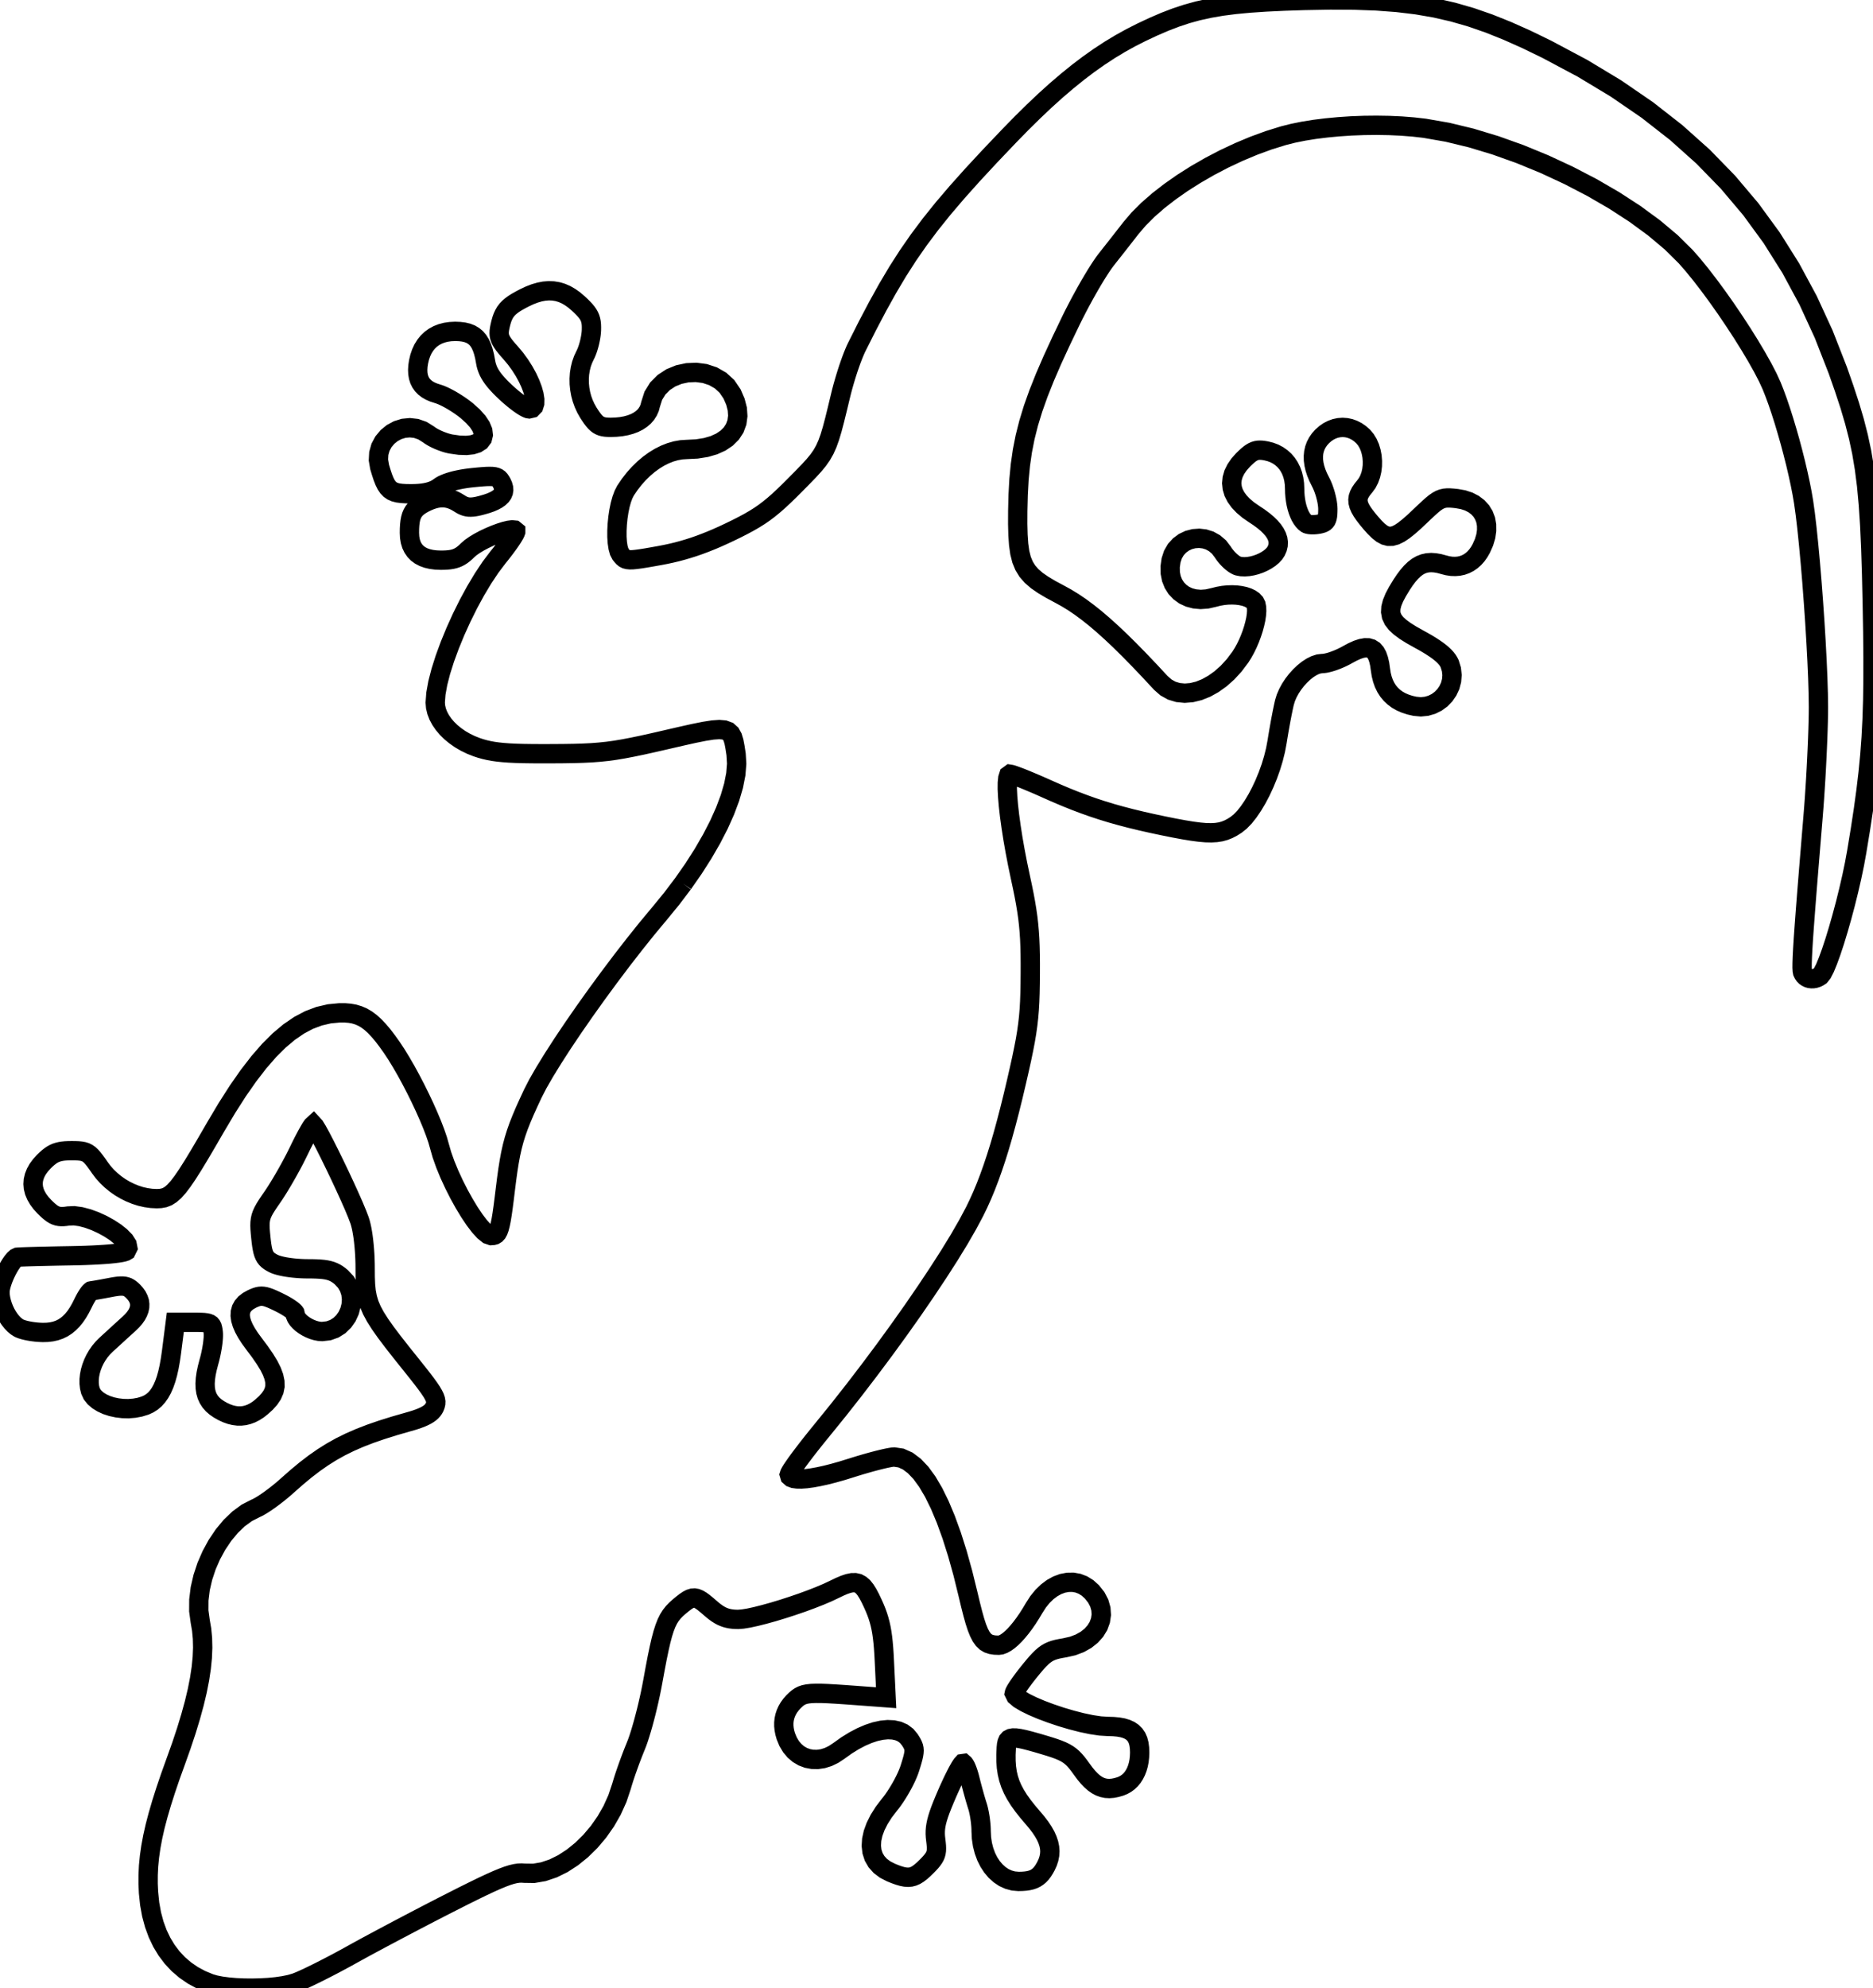 <?xml version="1.0"?>
<svg 
  xmlns="http://www.w3.org/2000/svg" 
  xmlns:xlink="http://www.w3.org/1999/xlink" version="1.1" preserveAspectRatio="xMinYMin meet" viewBox="-1.296 -98.743 93.846 99.559" width="100%" height="100%">
  <path fill="none" stroke="#000000" stroke-width="1%" d="M32.93,-54.495L33.459,-55.253L33.936,-56.001L34.359,-56.733L34.726,-57.444L35.033,-58.13L35.278,-58.783L35.459,-59.399L35.572,-59.973L35.615,-60.498L35.586,-60.969L35.533,-61.316L35.479,-61.601L35.41,-61.829L35.315,-62.001L35.181,-62.12L34.994,-62.189L34.742,-62.211L34.413,-62.187L33.993,-62.121L33.469,-62.016L32.83,-61.873L32.062,-61.696L31.434,-61.552L30.88,-61.429L30.388,-61.327L29.943,-61.242L29.53,-61.173L29.135,-61.119L28.743,-61.078L28.34,-61.047L27.912,-61.026L27.445,-61.012L26.923,-61.004L26.333,-61L25.807,-60.999L25.337,-61.002L24.92,-61.008L24.548,-61.019L24.217,-61.035L23.921,-61.057L23.656,-61.084L23.416,-61.117L23.195,-61.158L22.989,-61.205L22.792,-61.26L22.599,-61.323L22.303,-61.439L22.023,-61.575L21.761,-61.728L21.518,-61.897L21.297,-62.078L21.1,-62.272L20.928,-62.475L20.783,-62.685L20.667,-62.901L20.582,-63.121L20.529,-63.342L20.511,-63.562L20.545,-64.012L20.64,-64.538L20.792,-65.127L20.994,-65.764L21.24,-66.433L21.523,-67.122L21.837,-67.814L22.176,-68.497L22.534,-69.155L22.904,-69.773L23.28,-70.338L23.656,-70.835L23.784,-70.993L23.905,-71.148L24.019,-71.298L24.125,-71.441L24.222,-71.576L24.308,-71.7L24.382,-71.814L24.444,-71.914L24.493,-71.999L24.526,-72.068L24.544,-72.119L24.544,-72.15L24.485,-72.198L24.365,-72.21L24.197,-72.188L23.988,-72.138L23.751,-72.063L23.495,-71.968L23.23,-71.856L22.967,-71.732L22.716,-71.599L22.487,-71.462L22.291,-71.325L22.137,-71.192L22.04,-71.098L21.946,-71.016L21.854,-70.945L21.761,-70.885L21.667,-70.834L21.568,-70.792L21.464,-70.758L21.353,-70.732L21.232,-70.713L21.1,-70.7L20.956,-70.693L20.797,-70.69L20.546,-70.7L20.317,-70.729L20.109,-70.777L19.922,-70.844L19.758,-70.93L19.615,-71.035L19.494,-71.159L19.395,-71.302L19.317,-71.464L19.262,-71.644L19.229,-71.843L19.218,-72.061L19.221,-72.271L19.232,-72.459L19.251,-72.626L19.279,-72.775L19.318,-72.908L19.369,-73.028L19.432,-73.135L19.508,-73.232L19.599,-73.321L19.706,-73.404L19.829,-73.484L19.97,-73.562L20.135,-73.641L20.294,-73.706L20.447,-73.756L20.596,-73.792L20.741,-73.812L20.883,-73.818L21.022,-73.809L21.159,-73.786L21.295,-73.747L21.431,-73.694L21.567,-73.626L21.704,-73.544L21.791,-73.49L21.873,-73.444L21.954,-73.408L22.035,-73.38L22.116,-73.361L22.201,-73.35L22.291,-73.348L22.388,-73.353L22.493,-73.366L22.608,-73.387L22.736,-73.416L22.877,-73.453L23.1,-73.518L23.297,-73.587L23.466,-73.661L23.61,-73.739L23.727,-73.822L23.818,-73.91L23.884,-74.003L23.925,-74.103L23.941,-74.208L23.932,-74.32L23.899,-74.438L23.842,-74.564L23.795,-74.645L23.748,-74.714L23.696,-74.77L23.635,-74.814L23.563,-74.847L23.474,-74.87L23.365,-74.883L23.234,-74.886L23.075,-74.882L22.885,-74.87L22.66,-74.851L22.397,-74.825L22.208,-74.804L22.026,-74.779L21.85,-74.75L21.682,-74.717L21.523,-74.682L21.372,-74.643L21.233,-74.601L21.104,-74.557L20.987,-74.51L20.883,-74.462L20.793,-74.411L20.717,-74.359L20.639,-74.303L20.554,-74.252L20.462,-74.206L20.364,-74.166L20.258,-74.13L20.145,-74.1L20.024,-74.074L19.895,-74.053L19.757,-74.037L19.611,-74.026L19.456,-74.019L19.292,-74.017L19.045,-74.02L18.831,-74.033L18.648,-74.057L18.491,-74.097L18.356,-74.156L18.24,-74.236L18.139,-74.342L18.049,-74.475L17.967,-74.641L17.888,-74.841L17.809,-75.079L17.725,-75.358L17.665,-75.708L17.683,-76.039L17.77,-76.346L17.917,-76.621L18.116,-76.86L18.356,-77.055L18.629,-77.202L18.926,-77.294L19.238,-77.324L19.556,-77.288L19.871,-77.178L20.173,-76.989L20.24,-76.94L20.317,-76.891L20.402,-76.841L20.493,-76.793L20.59,-76.746L20.691,-76.701L20.795,-76.659L20.9,-76.62L21.005,-76.584L21.108,-76.553L21.209,-76.527L21.305,-76.507L21.716,-76.449L22.07,-76.437L22.364,-76.469L22.597,-76.542L22.769,-76.651L22.876,-76.793L22.918,-76.966L22.894,-77.167L22.801,-77.391L22.638,-77.635L22.403,-77.898L22.096,-78.174L21.979,-78.266L21.855,-78.358L21.726,-78.449L21.593,-78.536L21.459,-78.621L21.325,-78.701L21.192,-78.775L21.063,-78.843L20.94,-78.903L20.823,-78.954L20.716,-78.995L20.619,-79.026L20.429,-79.088L20.259,-79.161L20.11,-79.247L19.981,-79.346L19.873,-79.457L19.785,-79.582L19.717,-79.72L19.669,-79.872L19.641,-80.037L19.633,-80.216L19.644,-80.41L19.675,-80.618L19.731,-80.855L19.806,-81.074L19.899,-81.274L20.011,-81.454L20.14,-81.614L20.287,-81.754L20.451,-81.873L20.631,-81.971L20.827,-82.048L21.039,-82.104L21.267,-82.137L21.509,-82.149L21.737,-82.14L21.942,-82.115L22.126,-82.071L22.289,-82.007L22.434,-81.922L22.562,-81.815L22.673,-81.684L22.77,-81.528L22.853,-81.345L22.924,-81.136L22.984,-80.897L23.034,-80.628L23.058,-80.503L23.091,-80.381L23.133,-80.262L23.184,-80.143L23.246,-80.025L23.319,-79.906L23.405,-79.784L23.503,-79.659L23.615,-79.53L23.74,-79.395L23.881,-79.253L24.038,-79.103L24.161,-78.99L24.285,-78.882L24.407,-78.779L24.527,-78.682L24.642,-78.593L24.752,-78.513L24.855,-78.442L24.95,-78.382L25.035,-78.333L25.108,-78.298L25.169,-78.275L25.216,-78.268L25.356,-78.301L25.448,-78.396L25.495,-78.545L25.499,-78.741L25.462,-78.976L25.388,-79.242L25.278,-79.532L25.136,-79.839L24.963,-80.154L24.762,-80.471L24.536,-80.781L24.287,-81.078L24.156,-81.225L24.045,-81.357L23.951,-81.476L23.875,-81.584L23.815,-81.685L23.77,-81.781L23.738,-81.874L23.72,-81.967L23.714,-82.063L23.718,-82.164L23.732,-82.273L23.755,-82.393L23.797,-82.572L23.842,-82.732L23.894,-82.875L23.954,-83.004L24.023,-83.122L24.105,-83.23L24.202,-83.332L24.315,-83.429L24.446,-83.525L24.598,-83.621L24.773,-83.72L24.973,-83.825L25.238,-83.95L25.492,-84.048L25.737,-84.12L25.973,-84.165L26.202,-84.183L26.424,-84.174L26.641,-84.138L26.852,-84.076L27.061,-83.986L27.266,-83.868L27.47,-83.724L27.673,-83.551L27.808,-83.425L27.924,-83.309L28.024,-83.202L28.107,-83.101L28.175,-83.003L28.229,-82.907L28.271,-82.808L28.302,-82.707L28.323,-82.598L28.335,-82.481L28.339,-82.353L28.337,-82.211L28.331,-82.11L28.32,-82.003L28.304,-81.892L28.284,-81.778L28.26,-81.663L28.233,-81.547L28.202,-81.434L28.169,-81.324L28.134,-81.219L28.096,-81.12L28.057,-81.029L28.017,-80.947L27.916,-80.731L27.836,-80.504L27.778,-80.267L27.74,-80.023L27.724,-79.775L27.728,-79.523L27.753,-79.271L27.798,-79.021L27.864,-78.774L27.951,-78.533L28.057,-78.301L28.183,-78.079L28.278,-77.932L28.365,-77.806L28.447,-77.698L28.525,-77.608L28.603,-77.534L28.681,-77.475L28.763,-77.429L28.85,-77.394L28.945,-77.37L29.05,-77.354L29.167,-77.346L29.298,-77.343L29.571,-77.352L29.828,-77.378L30.067,-77.421L30.288,-77.481L30.489,-77.556L30.671,-77.647L30.832,-77.754L30.972,-77.874L31.089,-78.009L31.184,-78.158L31.255,-78.32L31.301,-78.496L31.438,-78.925L31.663,-79.29L31.963,-79.59L32.32,-79.823L32.719,-79.986L33.146,-80.077L33.583,-80.095L34.016,-80.038L34.428,-79.903L34.804,-79.688L35.128,-79.392L35.385,-79.013L35.552,-78.627L35.647,-78.26L35.671,-77.914L35.628,-77.593L35.519,-77.298L35.347,-77.034L35.114,-76.803L34.823,-76.607L34.475,-76.449L34.073,-76.333L33.62,-76.261L33.117,-76.236L32.844,-76.219L32.569,-76.17L32.292,-76.091L32.017,-75.982L31.744,-75.845L31.476,-75.68L31.213,-75.489L30.959,-75.273L30.713,-75.033L30.478,-74.771L30.257,-74.486L30.049,-74.181L29.946,-73.982L29.855,-73.736L29.777,-73.455L29.714,-73.147L29.665,-72.824L29.632,-72.495L29.615,-72.171L29.615,-71.861L29.634,-71.577L29.671,-71.329L29.727,-71.126L29.804,-70.979L29.867,-70.899L29.927,-70.833L29.991,-70.782L30.064,-70.744L30.154,-70.721L30.267,-70.71L30.407,-70.713L30.583,-70.73L30.8,-70.759L31.064,-70.801L31.381,-70.856L31.758,-70.923L32.05,-70.979L32.338,-71.041L32.623,-71.109L32.905,-71.185L33.187,-71.268L33.47,-71.358L33.754,-71.457L34.041,-71.565L34.333,-71.681L34.63,-71.807L34.934,-71.943L35.246,-72.089L35.609,-72.265L35.935,-72.431L36.231,-72.59L36.502,-72.747L36.756,-72.906L36.998,-73.073L37.235,-73.252L37.473,-73.447L37.719,-73.662L37.978,-73.903L38.257,-74.174L38.563,-74.479L38.929,-74.85L39.236,-75.167L39.491,-75.446L39.702,-75.703L39.879,-75.956L40.028,-76.22L40.159,-76.511L40.28,-76.846L40.399,-77.242L40.524,-77.714L40.663,-78.279L40.825,-78.953L40.878,-79.166L40.937,-79.387L41.001,-79.612L41.068,-79.838L41.138,-80.064L41.21,-80.285L41.283,-80.498L41.356,-80.702L41.428,-80.892L41.498,-81.066L41.564,-81.222L41.627,-81.356L42.168,-82.43L42.684,-83.41L43.186,-84.312L43.688,-85.156L44.203,-85.958L44.744,-86.736L45.324,-87.51L45.955,-88.296L46.652,-89.113L47.426,-89.979L48.291,-90.911L49.26,-91.928L49.879,-92.562L50.478,-93.152L51.057,-93.701L51.621,-94.21L52.172,-94.681L52.712,-95.118L53.245,-95.522L53.773,-95.895L54.299,-96.24L54.825,-96.558L55.356,-96.852L55.892,-97.124L56.491,-97.405L57.06,-97.65L57.612,-97.862L58.161,-98.044L58.719,-98.198L59.301,-98.326L59.919,-98.433L60.588,-98.519L61.321,-98.588L62.13,-98.643L63.03,-98.686L64.034,-98.719L65.35,-98.743L66.556,-98.737L67.669,-98.697L68.704,-98.62L69.679,-98.503L70.61,-98.343L71.514,-98.135L72.406,-97.878L73.304,-97.567L74.224,-97.199L75.183,-96.771L76.197,-96.279L77.995,-95.322L79.675,-94.31L81.239,-93.237L82.693,-92.101L84.039,-90.897L85.282,-89.621L86.426,-88.268L87.473,-86.835L88.429,-85.316L89.297,-83.708L90.08,-82.007L90.784,-80.208L91.105,-79.292L91.383,-78.447L91.619,-77.65L91.818,-76.875L91.984,-76.097L92.119,-75.291L92.229,-74.432L92.316,-73.496L92.385,-72.456L92.438,-71.289L92.48,-69.97L92.514,-68.473L92.538,-67.089L92.55,-65.844L92.549,-64.717L92.535,-63.683L92.504,-62.721L92.457,-61.808L92.391,-60.921L92.305,-60.038L92.198,-59.136L92.069,-58.192L91.915,-57.184L91.735,-56.09L91.623,-55.477L91.488,-54.829L91.334,-54.161L91.168,-53.49L90.992,-52.831L90.812,-52.2L90.633,-51.612L90.458,-51.083L90.293,-50.629L90.143,-50.265L90.011,-50.008L89.902,-49.872L89.817,-49.817L89.73,-49.776L89.641,-49.748L89.554,-49.734L89.468,-49.732L89.385,-49.742L89.307,-49.764L89.234,-49.799L89.167,-49.845L89.109,-49.903L89.061,-49.972L89.022,-50.052L89.006,-50.136L88.997,-50.287L88.999,-50.515L89.01,-50.83L89.031,-51.244L89.064,-51.767L89.11,-52.409L89.168,-53.182L89.239,-54.095L89.325,-55.16L89.426,-56.387L89.542,-57.786L89.579,-58.249L89.615,-58.734L89.648,-59.235L89.68,-59.745L89.709,-60.256L89.735,-60.764L89.758,-61.26L89.778,-61.738L89.794,-62.191L89.806,-62.613L89.813,-62.996L89.816,-63.335L89.807,-64.005L89.783,-64.791L89.745,-65.667L89.695,-66.609L89.635,-67.593L89.566,-68.595L89.491,-69.589L89.41,-70.552L89.326,-71.46L89.241,-72.287L89.156,-73.009L89.073,-73.603L88.997,-74.048L88.903,-74.527L88.793,-75.033L88.67,-75.558L88.535,-76.092L88.392,-76.629L88.241,-77.159L88.087,-77.674L87.93,-78.167L87.774,-78.628L87.619,-79.051L87.47,-79.426L87.274,-79.853L87.02,-80.342L86.716,-80.882L86.372,-81.459L85.996,-82.061L85.595,-82.674L85.18,-83.287L84.757,-83.886L84.336,-84.458L83.925,-84.991L83.533,-85.472L83.168,-85.889L82.439,-86.61L81.588,-87.325L80.632,-88.026L79.588,-88.704L78.472,-89.351L77.302,-89.959L76.095,-90.52L74.867,-91.025L73.635,-91.465L72.417,-91.833L71.229,-92.12L70.087,-92.319L69.519,-92.384L68.923,-92.431L68.306,-92.459L67.676,-92.469L67.04,-92.462L66.404,-92.438L65.777,-92.396L65.166,-92.338L64.577,-92.265L64.017,-92.175L63.496,-92.07L63.018,-91.95L62.273,-91.719L61.522,-91.444L60.772,-91.13L60.031,-90.782L59.308,-90.404L58.609,-90.001L57.942,-89.578L57.316,-89.139L56.738,-88.69L56.216,-88.234L55.758,-87.777L55.371,-87.323L55.296,-87.227L55.212,-87.119L55.118,-86.999L55.018,-86.871L54.912,-86.735L54.802,-86.595L54.689,-86.451L54.575,-86.306L54.462,-86.162L54.35,-86.021L54.241,-85.883L54.138,-85.752L54.029,-85.608L53.907,-85.432L53.772,-85.227L53.627,-84.997L53.475,-84.747L53.317,-84.479L53.156,-84.197L52.994,-83.905L52.832,-83.608L52.674,-83.307L52.52,-83.008L52.374,-82.714L51.871,-81.665L51.432,-80.712L51.055,-79.84L50.734,-79.033L50.465,-78.277L50.245,-77.556L50.068,-76.856L49.931,-76.162L49.83,-75.459L49.76,-74.731L49.718,-73.964L49.698,-73.143L49.696,-72.502L49.71,-71.949L49.743,-71.474L49.801,-71.066L49.89,-70.714L50.015,-70.409L50.18,-70.141L50.392,-69.899L50.654,-69.672L50.973,-69.452L51.354,-69.226L51.801,-68.986L52.142,-68.798L52.487,-68.587L52.84,-68.348L53.203,-68.079L53.581,-67.779L53.975,-67.443L54.389,-67.07L54.827,-66.657L55.29,-66.2L55.782,-65.698L56.307,-65.147L56.867,-64.545L57.124,-64.319L57.413,-64.158L57.728,-64.063L58.063,-64.03L58.414,-64.059L58.774,-64.148L59.139,-64.294L59.504,-64.497L59.863,-64.754L60.21,-65.063L60.541,-65.424L60.85,-65.834L60.983,-66.045L61.109,-66.272L61.226,-66.513L61.332,-66.761L61.426,-67.012L61.507,-67.262L61.573,-67.505L61.624,-67.737L61.656,-67.954L61.67,-68.15L61.663,-68.321L61.635,-68.462L61.58,-68.571L61.492,-68.667L61.372,-68.751L61.226,-68.821L61.057,-68.877L60.867,-68.918L60.662,-68.944L60.444,-68.954L60.217,-68.948L59.985,-68.925L59.75,-68.883L59.518,-68.824L59.182,-68.748L58.863,-68.725L58.563,-68.752L58.288,-68.824L58.04,-68.939L57.823,-69.095L57.641,-69.286L57.498,-69.512L57.396,-69.767L57.34,-70.05L57.334,-70.357L57.38,-70.684L57.475,-70.974L57.619,-71.222L57.804,-71.426L58.022,-71.587L58.264,-71.701L58.522,-71.768L58.789,-71.787L59.057,-71.756L59.316,-71.674L59.559,-71.539L59.779,-71.351L59.966,-71.107L60.02,-71.025L60.079,-70.945L60.143,-70.866L60.209,-70.79L60.278,-70.719L60.348,-70.651L60.419,-70.59L60.489,-70.535L60.557,-70.487L60.623,-70.448L60.686,-70.417L60.744,-70.397L60.903,-70.367L61.075,-70.36L61.257,-70.373L61.444,-70.405L61.633,-70.454L61.819,-70.519L61.997,-70.598L62.165,-70.69L62.318,-70.792L62.452,-70.904L62.563,-71.023L62.646,-71.149L62.709,-71.294L62.744,-71.44L62.751,-71.588L62.73,-71.738L62.68,-71.889L62.602,-72.042L62.496,-72.197L62.362,-72.353L62.2,-72.512L62.009,-72.672L61.79,-72.834L61.543,-72.998L61.246,-73.203L60.995,-73.415L60.789,-73.632L60.628,-73.855L60.512,-74.082L60.443,-74.312L60.419,-74.545L60.441,-74.779L60.509,-75.014L60.624,-75.249L60.785,-75.484L60.992,-75.716L61.104,-75.825L61.207,-75.919L61.301,-75.998L61.39,-76.062L61.476,-76.113L61.56,-76.152L61.645,-76.179L61.732,-76.195L61.824,-76.2L61.922,-76.197L62.03,-76.184L62.147,-76.164L62.361,-76.11L62.56,-76.035L62.744,-75.938L62.91,-75.821L63.06,-75.685L63.192,-75.531L63.305,-75.36L63.4,-75.171L63.474,-74.968L63.528,-74.749L63.561,-74.517L63.572,-74.272L63.577,-74.072L63.592,-73.878L63.616,-73.691L63.648,-73.511L63.689,-73.34L63.738,-73.18L63.794,-73.032L63.856,-72.897L63.926,-72.777L64.001,-72.674L64.081,-72.587L64.166,-72.52L64.193,-72.506L64.227,-72.494L64.268,-72.484L64.313,-72.476L64.364,-72.471L64.418,-72.467L64.476,-72.466L64.536,-72.467L64.597,-72.471L64.66,-72.477L64.723,-72.485L64.786,-72.495L64.874,-72.515L64.95,-72.537L65.016,-72.565L65.071,-72.599L65.116,-72.64L65.153,-72.69L65.181,-72.75L65.203,-72.822L65.219,-72.908L65.229,-73.007L65.234,-73.123L65.236,-73.256L65.232,-73.353L65.222,-73.459L65.206,-73.572L65.185,-73.69L65.158,-73.811L65.127,-73.934L65.092,-74.058L65.052,-74.18L65.01,-74.299L64.964,-74.413L64.916,-74.52L64.866,-74.62L64.751,-74.851L64.659,-75.075L64.588,-75.292L64.54,-75.502L64.514,-75.703L64.51,-75.897L64.528,-76.084L64.568,-76.262L64.63,-76.431L64.715,-76.593L64.821,-76.746L64.95,-76.89L65.105,-77.027L65.269,-77.14L65.439,-77.227L65.615,-77.29L65.794,-77.327L65.975,-77.34L66.156,-77.327L66.335,-77.29L66.511,-77.227L66.681,-77.14L66.845,-77.027L67,-76.89L67.136,-76.729L67.249,-76.544L67.339,-76.339L67.405,-76.119L67.449,-75.89L67.468,-75.654L67.465,-75.418L67.437,-75.186L67.385,-74.962L67.309,-74.751L67.209,-74.557L67.084,-74.386L66.966,-74.242L66.872,-74.105L66.804,-73.974L66.76,-73.845L66.743,-73.716L66.752,-73.584L66.788,-73.446L66.851,-73.298L66.942,-73.138L67.061,-72.964L67.21,-72.771L67.387,-72.558L67.586,-72.335L67.769,-72.156L67.941,-72.02L68.108,-71.93L68.274,-71.886L68.446,-71.888L68.628,-71.938L68.827,-72.036L69.047,-72.183L69.295,-72.38L69.575,-72.628L69.892,-72.927L70.11,-73.134L70.297,-73.308L70.459,-73.452L70.601,-73.567L70.73,-73.656L70.85,-73.722L70.967,-73.767L71.087,-73.795L71.214,-73.807L71.355,-73.806L71.514,-73.795L71.697,-73.776L72.014,-73.719L72.297,-73.626L72.543,-73.499L72.752,-73.34L72.923,-73.153L73.053,-72.94L73.143,-72.704L73.189,-72.448L73.191,-72.174L73.149,-71.886L73.059,-71.585L72.921,-71.275L72.816,-71.093L72.7,-70.93L72.573,-70.788L72.436,-70.667L72.29,-70.567L72.134,-70.487L71.97,-70.429L71.798,-70.392L71.619,-70.377L71.432,-70.383L71.238,-70.412L71.039,-70.463L70.815,-70.523L70.607,-70.559L70.411,-70.572L70.227,-70.559L70.051,-70.52L69.884,-70.455L69.721,-70.362L69.562,-70.24L69.405,-70.088L69.247,-69.906L69.087,-69.693L68.923,-69.447L68.723,-69.117L68.567,-68.823L68.458,-68.558L68.396,-68.319L68.383,-68.101L68.42,-67.898L68.51,-67.706L68.654,-67.52L68.853,-67.336L69.108,-67.148L69.422,-66.951L69.796,-66.741L70.018,-66.619L70.221,-66.501L70.407,-66.388L70.574,-66.279L70.725,-66.174L70.858,-66.072L70.976,-65.972L71.078,-65.875L71.165,-65.78L71.237,-65.687L71.295,-65.594L71.34,-65.503L71.427,-65.219L71.458,-64.936L71.435,-64.661L71.365,-64.397L71.251,-64.152L71.098,-63.929L70.91,-63.735L70.691,-63.574L70.445,-63.452L70.178,-63.375L69.894,-63.347L69.596,-63.375L69.346,-63.432L69.115,-63.507L68.904,-63.598L68.713,-63.707L68.541,-63.834L68.388,-63.978L68.254,-64.14L68.14,-64.319L68.044,-64.516L67.968,-64.73L67.91,-64.963L67.871,-65.214L67.832,-65.487L67.778,-65.719L67.71,-65.913L67.625,-66.067L67.523,-66.183L67.402,-66.26L67.262,-66.301L67.1,-66.304L66.916,-66.271L66.709,-66.202L66.477,-66.098L66.219,-65.96L66.11,-65.9L65.997,-65.842L65.88,-65.787L65.763,-65.736L65.645,-65.689L65.529,-65.646L65.416,-65.608L65.308,-65.576L65.206,-65.551L65.112,-65.531L65.027,-65.52L64.953,-65.516L64.779,-65.495L64.595,-65.435L64.405,-65.34L64.213,-65.214L64.023,-65.061L63.838,-64.885L63.663,-64.69L63.501,-64.48L63.355,-64.258L63.231,-64.028L63.131,-63.796L63.06,-63.564L63.035,-63.454L63.007,-63.326L62.977,-63.183L62.945,-63.026L62.913,-62.859L62.879,-62.684L62.846,-62.502L62.813,-62.317L62.78,-62.131L62.749,-61.946L62.719,-61.765L62.691,-61.589L62.613,-61.176L62.508,-60.755L62.379,-60.331L62.229,-59.912L62.061,-59.503L61.878,-59.11L61.683,-58.74L61.479,-58.398L61.269,-58.09L61.057,-57.823L60.844,-57.603L60.634,-57.436L60.445,-57.317L60.258,-57.219L60.066,-57.143L59.863,-57.087L59.641,-57.053L59.394,-57.039L59.116,-57.045L58.798,-57.073L58.434,-57.121L58.018,-57.189L57.542,-57.277L57,-57.386L56.421,-57.509L55.876,-57.632L55.359,-57.757L54.865,-57.886L54.39,-58.019L53.928,-58.16L53.475,-58.309L53.026,-58.468L52.575,-58.638L52.117,-58.822L51.648,-59.02L51.163,-59.234L50.94,-59.334L50.721,-59.43L50.511,-59.52L50.309,-59.605L50.12,-59.684L49.945,-59.755L49.786,-59.817L49.645,-59.87L49.526,-59.913L49.429,-59.945L49.358,-59.964L49.314,-59.971L49.246,-59.921L49.2,-59.776L49.176,-59.544L49.174,-59.232L49.193,-58.848L49.231,-58.4L49.288,-57.896L49.364,-57.343L49.457,-56.748L49.567,-56.121L49.693,-55.468L49.834,-54.796L49.932,-54.339L50.017,-53.919L50.089,-53.529L50.15,-53.159L50.201,-52.803L50.241,-52.451L50.273,-52.097L50.297,-51.731L50.313,-51.345L50.323,-50.932L50.327,-50.484L50.326,-49.991L50.321,-49.475L50.312,-49.009L50.297,-48.583L50.274,-48.185L50.242,-47.803L50.199,-47.425L50.145,-47.04L50.077,-46.635L49.993,-46.199L49.894,-45.721L49.776,-45.187L49.639,-44.588L49.464,-43.847L49.291,-43.15L49.121,-42.496L48.952,-41.881L48.783,-41.303L48.613,-40.759L48.442,-40.248L48.269,-39.765L48.093,-39.308L47.913,-38.876L47.728,-38.465L47.537,-38.072L47.189,-37.419L46.764,-36.682L46.268,-35.872L45.709,-35.002L45.096,-34.082L44.437,-33.122L43.738,-32.135L43.007,-31.13L42.253,-30.121L41.483,-29.116L40.705,-28.128L39.926,-27.167L39.7,-26.89L39.483,-26.62L39.277,-26.36L39.084,-26.112L38.906,-25.879L38.745,-25.664L38.603,-25.469L38.483,-25.298L38.385,-25.153L38.313,-25.037L38.269,-24.953L38.253,-24.903L38.279,-24.816L38.354,-24.75L38.477,-24.705L38.645,-24.682L38.855,-24.679L39.106,-24.697L39.395,-24.736L39.72,-24.795L40.079,-24.873L40.468,-24.972L40.887,-25.09L41.332,-25.227L41.57,-25.302L41.807,-25.374L42.039,-25.442L42.265,-25.506L42.481,-25.565L42.685,-25.618L42.875,-25.665L43.047,-25.705L43.199,-25.737L43.328,-25.761L43.432,-25.776L43.508,-25.781L43.848,-25.731L44.184,-25.581L44.516,-25.332L44.844,-24.987L45.166,-24.546L45.482,-24.01L45.791,-23.382L46.093,-22.662L46.387,-21.852L46.672,-20.953L46.947,-19.966L47.211,-18.893L47.334,-18.377L47.447,-17.934L47.552,-17.56L47.654,-17.249L47.756,-16.995L47.861,-16.792L47.972,-16.636L48.093,-16.52L48.227,-16.44L48.378,-16.39L48.548,-16.363L48.741,-16.356L48.853,-16.371L48.976,-16.416L49.108,-16.489L49.248,-16.589L49.395,-16.715L49.548,-16.866L49.705,-17.041L49.866,-17.237L50.029,-17.455L50.193,-17.692L50.356,-17.947L50.519,-18.22L50.72,-18.533L50.94,-18.803L51.176,-19.032L51.424,-19.218L51.68,-19.359L51.94,-19.455L52.203,-19.505L52.463,-19.509L52.717,-19.464L52.963,-19.37L53.196,-19.225L53.412,-19.03L53.632,-18.753L53.782,-18.465L53.865,-18.173L53.885,-17.881L53.843,-17.596L53.743,-17.322L53.587,-17.066L53.377,-16.832L53.117,-16.625L52.808,-16.452L52.454,-16.318L52.057,-16.228L51.861,-16.194L51.688,-16.159L51.533,-16.118L51.394,-16.07L51.265,-16.012L51.143,-15.941L51.024,-15.855L50.903,-15.751L50.776,-15.626L50.64,-15.478L50.491,-15.304L50.323,-15.101L50.216,-14.968L50.112,-14.836L50.014,-14.708L49.922,-14.585L49.837,-14.469L49.761,-14.36L49.693,-14.26L49.636,-14.172L49.59,-14.095L49.555,-14.031L49.534,-13.982L49.527,-13.95L49.593,-13.816L49.779,-13.659L50.067,-13.487L50.438,-13.305L50.874,-13.12L51.357,-12.939L51.869,-12.767L52.39,-12.613L52.904,-12.481L53.391,-12.379L53.833,-12.313L54.211,-12.29L54.489,-12.282L54.736,-12.259L54.955,-12.22L55.146,-12.163L55.311,-12.088L55.45,-11.994L55.565,-11.88L55.656,-11.746L55.725,-11.589L55.772,-11.41L55.799,-11.208L55.808,-10.982L55.799,-10.769L55.777,-10.568L55.74,-10.378L55.689,-10.2L55.625,-10.034L55.548,-9.882L55.459,-9.744L55.357,-9.62L55.243,-9.512L55.117,-9.419L54.98,-9.343L54.832,-9.283L54.64,-9.228L54.458,-9.193L54.286,-9.18L54.122,-9.189L53.964,-9.222L53.81,-9.278L53.66,-9.358L53.512,-9.463L53.364,-9.594L53.214,-9.751L53.062,-9.935L52.905,-10.147L52.782,-10.317L52.667,-10.466L52.556,-10.595L52.445,-10.709L52.329,-10.809L52.204,-10.898L52.067,-10.979L51.913,-11.054L51.737,-11.127L51.537,-11.199L51.307,-11.274L51.043,-11.354L50.65,-11.47L50.315,-11.563L50.034,-11.635L49.801,-11.684L49.613,-11.71L49.463,-11.713L49.348,-11.692L49.263,-11.648L49.202,-11.58L49.162,-11.487L49.137,-11.37L49.123,-11.227L49.107,-10.877L49.109,-10.552L49.13,-10.247L49.173,-9.958L49.238,-9.681L49.327,-9.411L49.442,-9.145L49.585,-8.876L49.757,-8.602L49.96,-8.318L50.196,-8.02L50.466,-7.703L50.664,-7.467L50.835,-7.242L50.979,-7.025L51.097,-6.817L51.188,-6.615L51.253,-6.42L51.293,-6.229L51.307,-6.041L51.296,-5.856L51.26,-5.672L51.2,-5.488L51.116,-5.303L51.038,-5.162L50.959,-5.038L50.876,-4.929L50.789,-4.836L50.695,-4.757L50.594,-4.691L50.483,-4.637L50.362,-4.596L50.228,-4.565L50.08,-4.544L49.917,-4.532L49.738,-4.528L49.48,-4.55L49.235,-4.617L49.002,-4.723L48.786,-4.868L48.587,-5.048L48.407,-5.26L48.25,-5.501L48.116,-5.769L48.009,-6.061L47.929,-6.373L47.88,-6.704L47.863,-7.05L47.862,-7.148L47.857,-7.252L47.849,-7.361L47.838,-7.473L47.825,-7.587L47.809,-7.701L47.791,-7.814L47.772,-7.923L47.75,-8.029L47.728,-8.128L47.704,-8.22L47.679,-8.303L47.652,-8.387L47.623,-8.482L47.592,-8.586L47.559,-8.697L47.526,-8.814L47.492,-8.935L47.458,-9.058L47.424,-9.183L47.391,-9.307L47.359,-9.428L47.33,-9.545L47.302,-9.656L47.275,-9.762L47.246,-9.864L47.216,-9.961L47.185,-10.052L47.154,-10.135L47.123,-10.211L47.093,-10.278L47.063,-10.334L47.035,-10.38L47.009,-10.414L46.985,-10.435L46.937,-10.428L46.9,-10.387L46.854,-10.321L46.798,-10.232L46.735,-10.121L46.664,-9.992L46.588,-9.844L46.506,-9.681L46.421,-9.505L46.333,-9.316L46.242,-9.117L46.151,-8.91L46.026,-8.617L45.917,-8.353L45.825,-8.116L45.748,-7.902L45.686,-7.707L45.637,-7.528L45.602,-7.362L45.578,-7.206L45.566,-7.056L45.564,-6.908L45.572,-6.76L45.589,-6.608L45.608,-6.449L45.621,-6.308L45.625,-6.183L45.621,-6.071L45.606,-5.969L45.58,-5.874L45.541,-5.782L45.489,-5.692L45.423,-5.599L45.342,-5.5L45.244,-5.394L45.129,-5.276L44.978,-5.13L44.839,-5.008L44.709,-4.909L44.584,-4.833L44.46,-4.779L44.335,-4.747L44.204,-4.736L44.065,-4.745L43.912,-4.774L43.744,-4.822L43.556,-4.889L43.344,-4.974L43.05,-5.125L42.808,-5.308L42.618,-5.52L42.48,-5.759L42.394,-6.024L42.361,-6.31L42.38,-6.617L42.451,-6.941L42.575,-7.279L42.752,-7.631L42.981,-7.993L43.263,-8.362L43.365,-8.49L43.467,-8.629L43.57,-8.779L43.671,-8.936L43.77,-9.098L43.866,-9.264L43.957,-9.43L44.041,-9.595L44.119,-9.757L44.187,-9.913L44.246,-10.06L44.293,-10.198L44.358,-10.405L44.411,-10.583L44.452,-10.736L44.481,-10.867L44.498,-10.982L44.504,-11.083L44.497,-11.174L44.479,-11.26L44.448,-11.345L44.406,-11.432L44.351,-11.526L44.285,-11.63L44.129,-11.817L43.938,-11.961L43.715,-12.06L43.462,-12.116L43.183,-12.129L42.881,-12.1L42.557,-12.029L42.216,-11.916L41.86,-11.763L41.492,-11.569L41.114,-11.335L40.731,-11.061L40.467,-10.887L40.2,-10.758L39.932,-10.675L39.667,-10.636L39.409,-10.641L39.161,-10.687L38.926,-10.775L38.708,-10.904L38.511,-11.072L38.338,-11.278L38.192,-11.522L38.077,-11.802L38.027,-11.977L37.994,-12.148L37.977,-12.315L37.977,-12.478L37.994,-12.638L38.028,-12.793L38.078,-12.944L38.144,-13.091L38.227,-13.234L38.327,-13.372L38.443,-13.506L38.576,-13.635L38.674,-13.718L38.775,-13.787L38.886,-13.843L39.014,-13.887L39.167,-13.918L39.352,-13.938L39.577,-13.946L39.849,-13.945L40.175,-13.933L40.563,-13.911L41.021,-13.881L41.556,-13.842L43.103,-13.727L43.015,-15.55L42.997,-15.895L42.976,-16.209L42.951,-16.494L42.922,-16.755L42.888,-16.995L42.848,-17.219L42.801,-17.431L42.747,-17.633L42.685,-17.831L42.614,-18.028L42.533,-18.228L42.441,-18.435L42.31,-18.711L42.187,-18.942L42.068,-19.131L41.949,-19.279L41.826,-19.386L41.696,-19.456L41.552,-19.488L41.393,-19.486L41.213,-19.449L41.009,-19.381L40.776,-19.282L40.51,-19.154L40.166,-18.992L39.77,-18.824L39.334,-18.654L38.871,-18.484L38.393,-18.321L37.914,-18.166L37.444,-18.024L36.997,-17.9L36.586,-17.796L36.223,-17.717L35.919,-17.667L35.689,-17.649L35.551,-17.652L35.422,-17.661L35.3,-17.677L35.184,-17.7L35.073,-17.73L34.965,-17.769L34.858,-17.816L34.753,-17.873L34.646,-17.94L34.537,-18.017L34.425,-18.104L34.308,-18.204L34.129,-18.358L33.974,-18.485L33.838,-18.585L33.716,-18.657L33.604,-18.703L33.498,-18.722L33.393,-18.714L33.286,-18.681L33.17,-18.621L33.043,-18.536L32.9,-18.426L32.735,-18.29L32.578,-18.15L32.439,-18.006L32.315,-17.849L32.203,-17.672L32.101,-17.466L32.006,-17.223L31.914,-16.935L31.823,-16.594L31.731,-16.192L31.633,-15.721L31.528,-15.172L31.412,-14.537L31.356,-14.243L31.295,-13.941L31.228,-13.634L31.157,-13.326L31.083,-13.021L31.006,-12.723L30.929,-12.436L30.851,-12.164L30.774,-11.91L30.7,-11.68L30.628,-11.476L30.56,-11.303L30.494,-11.141L30.426,-10.97L30.357,-10.791L30.288,-10.609L30.22,-10.424L30.154,-10.24L30.09,-10.059L30.03,-9.884L29.974,-9.716L29.924,-9.558L29.88,-9.414L29.842,-9.284L29.638,-8.675L29.373,-8.088L29.054,-7.531L28.688,-7.01L28.283,-6.532L27.846,-6.103L27.385,-5.73L26.908,-5.42L26.421,-5.18L25.932,-5.015L25.449,-4.932L24.979,-4.939L24.839,-4.949L24.689,-4.943L24.524,-4.919L24.337,-4.875L24.123,-4.808L23.876,-4.716L23.588,-4.597L23.255,-4.448L22.869,-4.267L22.425,-4.051L21.917,-3.799L21.339,-3.506L20.918,-3.292L20.477,-3.065L20.024,-2.831L19.562,-2.59L19.1,-2.348L18.642,-2.107L18.195,-1.87L17.765,-1.641L17.357,-1.423L16.979,-1.219L16.636,-1.031L16.335,-0.865L16.053,-0.709L15.768,-0.555L15.484,-0.403L15.203,-0.256L14.929,-0.116L14.666,0.017L14.417,0.14L14.186,0.252L13.975,0.35L13.789,0.434L13.631,0.5L13.504,0.549L13.233,0.628L12.913,0.693L12.554,0.745L12.167,0.783L11.76,0.806L11.344,0.816L10.93,0.812L10.526,0.794L10.143,0.761L9.792,0.715L9.481,0.654L9.221,0.578L8.778,0.395L8.366,0.173L7.988,-0.086L7.642,-0.382L7.33,-0.714L7.053,-1.08L6.811,-1.48L6.604,-1.913L6.434,-2.378L6.3,-2.875L6.204,-3.402L6.146,-3.959L6.125,-4.403L6.126,-4.85L6.148,-5.304L6.194,-5.77L6.263,-6.253L6.357,-6.758L6.477,-7.29L6.625,-7.852L6.8,-8.452L7.004,-9.092L7.237,-9.778L7.502,-10.514L7.788,-11.315L8.039,-12.068L8.255,-12.778L8.438,-13.445L8.588,-14.073L8.704,-14.663L8.788,-15.219L8.84,-15.742L8.86,-16.235L8.849,-16.7L8.807,-17.14L8.735,-17.557L8.664,-18.076L8.667,-18.623L8.736,-19.187L8.868,-19.756L9.055,-20.32L9.294,-20.868L9.579,-21.389L9.904,-21.872L10.264,-22.306L10.654,-22.68L11.068,-22.984L11.502,-23.206L11.592,-23.247L11.697,-23.303L11.815,-23.372L11.944,-23.454L12.081,-23.546L12.225,-23.647L12.373,-23.756L12.525,-23.871L12.677,-23.991L12.828,-24.115L12.976,-24.241L13.119,-24.368L13.577,-24.771L14.018,-25.137L14.449,-25.467L14.879,-25.767L15.314,-26.04L15.762,-26.291L16.231,-26.522L16.728,-26.739L17.261,-26.945L17.838,-27.144L18.465,-27.34L19.15,-27.537L19.347,-27.593L19.526,-27.649L19.686,-27.705L19.83,-27.761L19.958,-27.818L20.071,-27.876L20.169,-27.936L20.254,-27.997L20.327,-28.062L20.388,-28.13L20.438,-28.201L20.478,-28.276L20.514,-28.368L20.535,-28.459L20.539,-28.553L20.522,-28.656L20.483,-28.771L20.418,-28.904L20.326,-29.06L20.203,-29.242L20.048,-29.457L19.857,-29.707L19.628,-29.999L19.358,-30.337L18.839,-30.985L18.403,-31.541L18.041,-32.019L17.748,-32.434L17.515,-32.8L17.336,-33.132L17.204,-33.444L17.112,-33.751L17.052,-34.067L17.018,-34.408L17.003,-34.787L17,-35.219L16.998,-35.458L16.991,-35.696L16.98,-35.931L16.964,-36.162L16.945,-36.386L16.922,-36.603L16.896,-36.81L16.866,-37.005L16.834,-37.186L16.798,-37.353L16.76,-37.502L16.72,-37.632L16.602,-37.942L16.435,-38.344L16.228,-38.813L15.993,-39.329L15.741,-39.869L15.482,-40.409L15.228,-40.928L14.99,-41.403L14.777,-41.812L14.602,-42.131L14.474,-42.34L14.406,-42.414L14.355,-42.367L14.314,-42.31L14.265,-42.233L14.208,-42.137L14.144,-42.025L14.073,-41.898L13.998,-41.757L13.918,-41.604L13.835,-41.441L13.75,-41.269L13.663,-41.09L13.57,-40.902L13.47,-40.704L13.362,-40.499L13.249,-40.289L13.132,-40.078L13.013,-39.868L12.894,-39.662L12.776,-39.463L12.66,-39.273L12.549,-39.096L12.444,-38.934L12.346,-38.789L12.198,-38.576L12.074,-38.389L11.972,-38.225L11.89,-38.076L11.827,-37.938L11.781,-37.804L11.751,-37.669L11.734,-37.528L11.729,-37.373L11.735,-37.201L11.75,-37.004L11.772,-36.778L11.795,-36.568L11.819,-36.386L11.846,-36.229L11.875,-36.093L11.91,-35.977L11.951,-35.877L11.999,-35.791L12.056,-35.716L12.123,-35.65L12.201,-35.589L12.292,-35.532L12.397,-35.475L12.48,-35.437L12.58,-35.401L12.694,-35.368L12.822,-35.337L12.961,-35.308L13.11,-35.283L13.267,-35.261L13.431,-35.242L13.599,-35.227L13.771,-35.216L13.943,-35.209L14.116,-35.206L14.348,-35.205L14.555,-35.199L14.738,-35.189L14.902,-35.174L15.048,-35.153L15.179,-35.125L15.298,-35.09L15.408,-35.047L15.511,-34.996L15.61,-34.936L15.708,-34.865L15.807,-34.784L16.032,-34.543L16.189,-34.273L16.284,-33.983L16.319,-33.683L16.296,-33.382L16.221,-33.09L16.096,-32.817L15.924,-32.571L15.71,-32.364L15.456,-32.204L15.165,-32.101L14.842,-32.065L14.693,-32.075L14.539,-32.105L14.385,-32.151L14.232,-32.213L14.085,-32.287L13.947,-32.372L13.82,-32.464L13.71,-32.563L13.618,-32.665L13.548,-32.769L13.504,-32.872L13.488,-32.972L13.481,-32.999L13.459,-33.031L13.423,-33.069L13.375,-33.112L13.316,-33.158L13.246,-33.208L13.167,-33.261L13.079,-33.316L12.984,-33.372L12.882,-33.428L12.775,-33.484L12.663,-33.54L12.493,-33.621L12.343,-33.689L12.211,-33.743L12.093,-33.785L11.988,-33.814L11.891,-33.83L11.8,-33.835L11.711,-33.829L11.622,-33.811L11.53,-33.782L11.431,-33.743L11.324,-33.694L11.138,-33.59L10.987,-33.473L10.872,-33.341L10.792,-33.195L10.748,-33.034L10.739,-32.858L10.765,-32.666L10.827,-32.458L10.924,-32.232L11.057,-31.99L11.225,-31.73L11.429,-31.452L11.728,-31.052L11.977,-30.692L12.176,-30.366L12.325,-30.07L12.425,-29.801L12.477,-29.553L12.482,-29.323L12.438,-29.106L12.348,-28.898L12.211,-28.695L12.029,-28.491L11.801,-28.284L11.635,-28.155L11.468,-28.048L11.299,-27.962L11.13,-27.899L10.959,-27.856L10.785,-27.836L10.609,-27.837L10.43,-27.86L10.248,-27.904L10.062,-27.97L9.873,-28.057L9.679,-28.166L9.509,-28.282L9.364,-28.408L9.242,-28.546L9.144,-28.698L9.069,-28.863L9.017,-29.045L8.987,-29.244L8.98,-29.461L8.995,-29.697L9.032,-29.955L9.091,-30.235L9.17,-30.538L9.207,-30.673L9.242,-30.813L9.273,-30.954L9.302,-31.095L9.327,-31.235L9.349,-31.371L9.367,-31.503L9.38,-31.627L9.39,-31.742L9.394,-31.846L9.394,-31.938L9.389,-32.016L9.375,-32.127L9.357,-32.221L9.335,-32.299L9.303,-32.362L9.261,-32.413L9.204,-32.452L9.13,-32.481L9.037,-32.501L8.921,-32.515L8.779,-32.522L8.61,-32.526L8.409,-32.527L7.488,-32.527L7.297,-31.035L7.241,-30.647L7.178,-30.293L7.106,-29.972L7.025,-29.682L6.934,-29.423L6.833,-29.193L6.721,-28.991L6.598,-28.816L6.464,-28.666L6.316,-28.541L6.156,-28.44L5.982,-28.36L5.712,-28.277L5.43,-28.225L5.143,-28.202L4.856,-28.209L4.574,-28.242L4.303,-28.3L4.05,-28.382L3.819,-28.487L3.616,-28.612L3.447,-28.757L3.318,-28.919L3.235,-29.098L3.191,-29.277L3.17,-29.466L3.17,-29.664L3.191,-29.866L3.232,-30.072L3.292,-30.278L3.37,-30.483L3.466,-30.683L3.578,-30.876L3.706,-31.06L3.849,-31.232L4.006,-31.39L4.097,-31.474L4.193,-31.562L4.295,-31.655L4.4,-31.751L4.506,-31.849L4.613,-31.946L4.719,-32.043L4.823,-32.138L4.922,-32.229L5.016,-32.314L5.104,-32.394L5.183,-32.466L5.328,-32.608L5.45,-32.749L5.548,-32.888L5.622,-33.026L5.674,-33.163L5.702,-33.299L5.706,-33.432L5.688,-33.565L5.645,-33.695L5.58,-33.824L5.49,-33.951L5.378,-34.077L5.307,-34.144L5.238,-34.201L5.169,-34.248L5.099,-34.286L5.024,-34.313L4.944,-34.332L4.856,-34.341L4.758,-34.342L4.647,-34.336L4.523,-34.321L4.382,-34.299L4.223,-34.269L4.112,-34.248L4.004,-34.228L3.899,-34.208L3.799,-34.19L3.703,-34.173L3.615,-34.157L3.534,-34.143L3.462,-34.131L3.4,-34.121L3.35,-34.113L3.311,-34.108L3.266,-34.099L3.241,-34.081L3.212,-34.053L3.18,-34.016L3.145,-33.97L3.107,-33.917L3.068,-33.856L3.027,-33.789L2.985,-33.716L2.943,-33.639L2.901,-33.558L2.86,-33.473L2.734,-33.225L2.604,-33.002L2.468,-32.804L2.325,-32.629L2.175,-32.478L2.017,-32.349L1.851,-32.243L1.674,-32.157L1.486,-32.093L1.288,-32.049L1.076,-32.024L0.852,-32.018L0.738,-32.022L0.622,-32.029L0.504,-32.039L0.388,-32.053L0.273,-32.069L0.162,-32.088L0.056,-32.109L-0.044,-32.132L-0.136,-32.157L-0.219,-32.183L-0.291,-32.21L-0.351,-32.238L-0.472,-32.316L-0.591,-32.416L-0.705,-32.536L-0.814,-32.673L-0.915,-32.824L-1.008,-32.986L-1.09,-33.157L-1.16,-33.334L-1.217,-33.514L-1.26,-33.693L-1.287,-33.871L-1.296,-34.042L-1.284,-34.182L-1.25,-34.344L-1.198,-34.521L-1.131,-34.708L-1.052,-34.898L-0.963,-35.085L-0.869,-35.262L-0.772,-35.424L-0.676,-35.564L-0.583,-35.675L-0.497,-35.752L-0.421,-35.788L-0.379,-35.792L-0.292,-35.797L-0.165,-35.802L0,-35.808L0.199,-35.814L0.43,-35.82L0.687,-35.827L0.97,-35.833L1.273,-35.84L1.594,-35.847L1.93,-35.853L2.277,-35.859L2.653,-35.867L3.008,-35.878L3.341,-35.892L3.65,-35.908L3.933,-35.926L4.189,-35.946L4.414,-35.969L4.609,-35.993L4.77,-36.019L4.896,-36.046L4.985,-36.075L5.035,-36.105L5.107,-36.251L5.073,-36.425L4.949,-36.619L4.748,-36.825L4.486,-37.033L4.176,-37.236L3.833,-37.424L3.471,-37.59L3.104,-37.724L2.748,-37.817L2.415,-37.863L2.121,-37.85L1.996,-37.832L1.883,-37.822L1.779,-37.82L1.683,-37.827L1.592,-37.844L1.505,-37.872L1.419,-37.911L1.331,-37.963L1.241,-38.028L1.145,-38.107L1.042,-38.201L0.93,-38.311L0.758,-38.499L0.617,-38.689L0.507,-38.879L0.427,-39.069L0.379,-39.26L0.362,-39.451L0.375,-39.642L0.42,-39.832L0.495,-40.021L0.601,-40.209L0.739,-40.395L0.907,-40.58L1.013,-40.683L1.114,-40.772L1.212,-40.849L1.308,-40.915L1.405,-40.97L1.505,-41.015L1.611,-41.05L1.723,-41.078L1.844,-41.098L1.977,-41.111L2.123,-41.118L2.284,-41.12L2.467,-41.119L2.624,-41.113L2.761,-41.1L2.88,-41.078L2.986,-41.044L3.084,-40.995L3.176,-40.931L3.267,-40.847L3.362,-40.742L3.463,-40.613L3.576,-40.458L3.704,-40.274L3.874,-40.048L4.063,-39.836L4.27,-39.638L4.491,-39.457L4.725,-39.293L4.971,-39.147L5.225,-39.021L5.486,-38.915L5.751,-38.83L6.02,-38.769L6.289,-38.731L6.557,-38.718L6.747,-38.727L6.922,-38.759L7.092,-38.824L7.262,-38.931L7.44,-39.087L7.633,-39.302L7.849,-39.585L8.094,-39.944L8.376,-40.388L8.702,-40.926L9.079,-41.567L9.515,-42.319L10.078,-43.265L10.624,-44.118L11.156,-44.879L11.675,-45.551L12.185,-46.137L12.689,-46.639L13.189,-47.059L13.687,-47.4L14.188,-47.665L14.692,-47.855L15.203,-47.974L15.724,-48.024L15.984,-48.023L16.226,-48.003L16.453,-47.962L16.668,-47.897L16.875,-47.807L17.076,-47.689L17.274,-47.541L17.473,-47.361L17.676,-47.147L17.887,-46.898L18.107,-46.61L18.341,-46.282L18.57,-45.935L18.807,-45.547L19.05,-45.127L19.292,-44.683L19.531,-44.224L19.761,-43.759L19.978,-43.298L20.178,-42.849L20.357,-42.421L20.509,-42.024L20.632,-41.666L20.72,-41.356L20.847,-40.912L21.017,-40.435L21.221,-39.94L21.452,-39.44L21.701,-38.948L21.962,-38.478L22.225,-38.043L22.484,-37.657L22.731,-37.333L22.957,-37.085L23.155,-36.926L23.317,-36.87L23.407,-36.876L23.486,-36.897L23.555,-36.939L23.617,-37.007L23.672,-37.108L23.722,-37.246L23.769,-37.428L23.816,-37.658L23.863,-37.943L23.912,-38.288L23.965,-38.698L24.024,-39.18L24.089,-39.699L24.153,-40.162L24.22,-40.58L24.291,-40.963L24.371,-41.321L24.462,-41.665L24.567,-42.003L24.688,-42.347L24.83,-42.707L24.994,-43.093L25.184,-43.514L25.402,-43.982L25.657,-44.477L25.998,-45.069L26.413,-45.743L26.891,-46.484L27.423,-47.276L27.997,-48.104L28.603,-48.953L29.23,-49.807L29.866,-50.651L30.503,-51.471L31.127,-52.25L31.729,-52.973L32.353,-53.734L32.93,-54.495"/>
</svg>